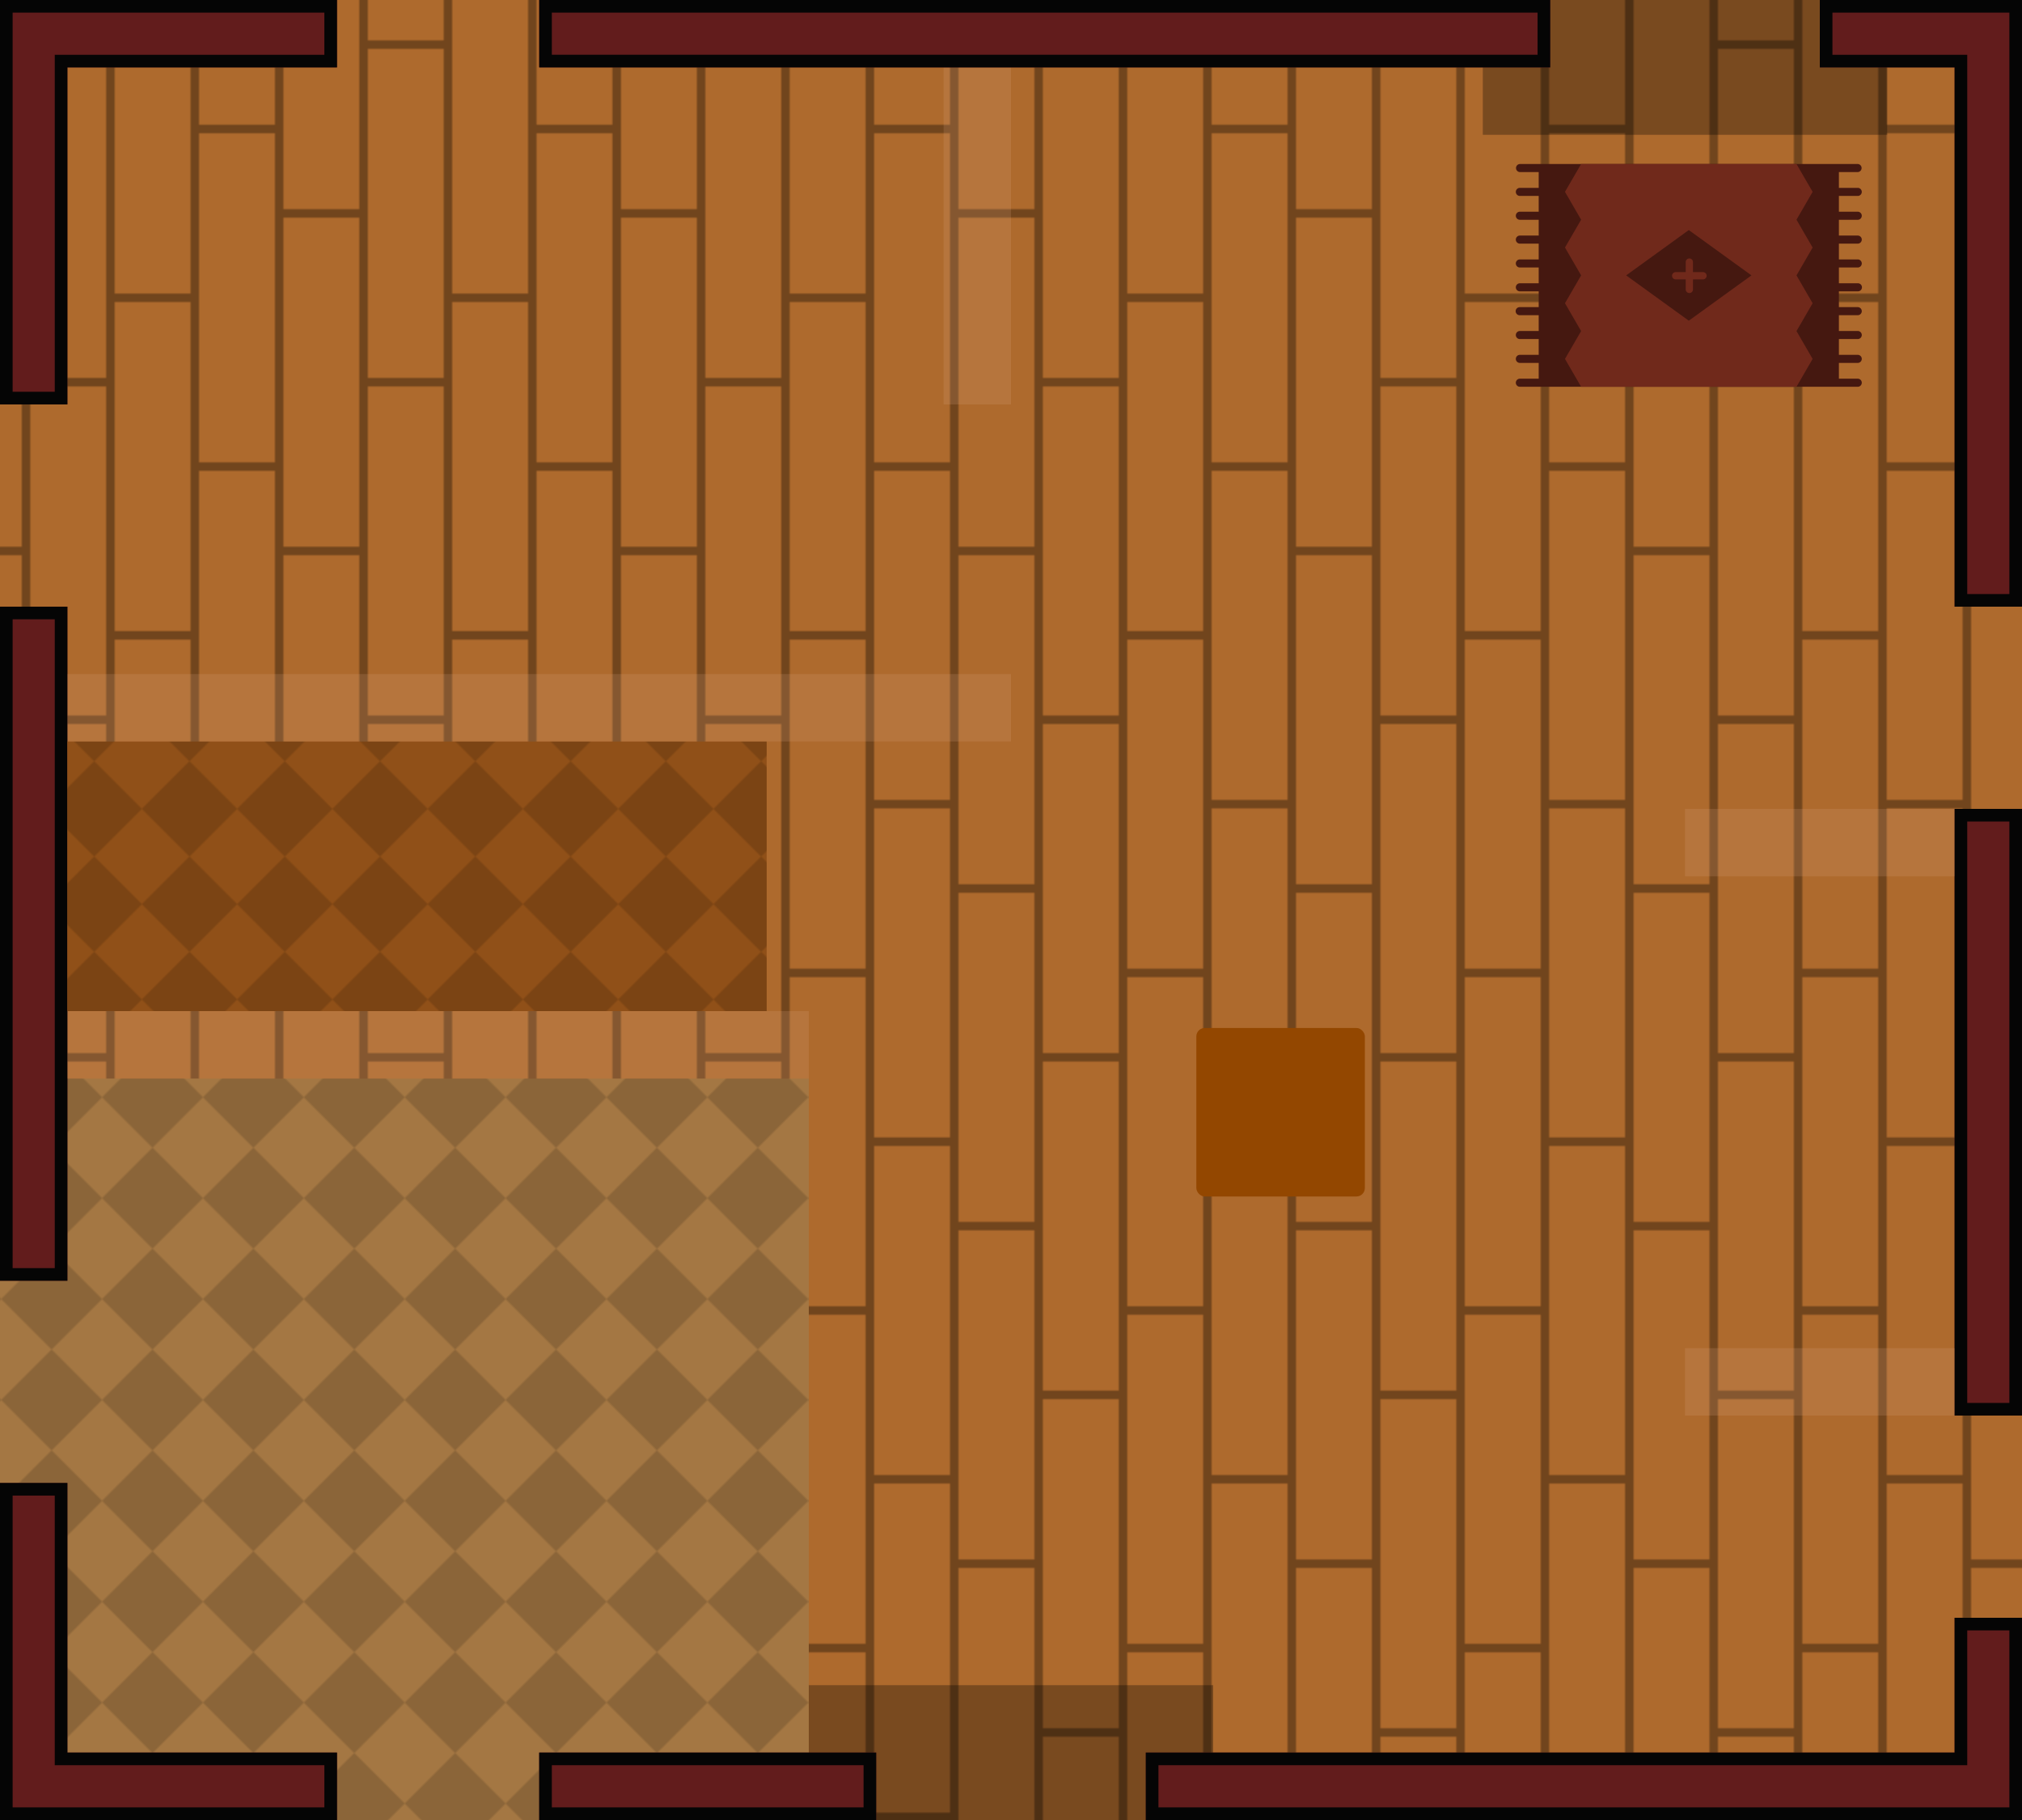<?xml version="1.0" encoding="UTF-8" standalone="no"?>
<svg
   xmlns:dc="http://purl.org/dc/elements/1.1/"
   xmlns:cc="http://creativecommons.org/ns#"
   xmlns:rdf="http://www.w3.org/1999/02/22-rdf-syntax-ns#"
   xmlns:svg="http://www.w3.org/2000/svg"
   xmlns="http://www.w3.org/2000/svg"
   xmlns:xlink="http://www.w3.org/1999/xlink"
   xmlns:sodipodi="http://sodipodi.sourceforge.net/DTD/sodipodi-0.dtd"
   xmlns:inkscape="http://www.inkscape.org/namespaces/inkscape"
   width="960"
   height="864"
   viewBox="0 0 254 228.6"
   version="1.1"
   id="svg139"
   sodipodi:docname="map-building-house-floor-02.svg"
   inkscape:version="0.92.2 (5c3e80d, 2017-08-06)">
  <sodipodi:namedview
     pagecolor="#ffffff"
     bordercolor="#666666"
     borderopacity="1"
     objecttolerance="10"
     gridtolerance="10"
     guidetolerance="10"
     inkscape:pageopacity="0"
     inkscape:pageshadow="2"
     inkscape:window-width="1920"
     inkscape:window-height="1017"
     id="namedview141"
     showgrid="true"
     fit-margin-top="0"
     fit-margin-left="0"
     fit-margin-right="0"
     fit-margin-bottom="0"
     inkscape:zoom="0.67289193"
     inkscape:cx="27.40893"
     inkscape:cy="600.4686"
     inkscape:window-x="1912"
     inkscape:window-y="-8"
     inkscape:window-maximized="1"
     inkscape:current-layer="svg139">
    <inkscape:grid
       type="xygrid"
       id="grid977"
       empspacing="8"
       spacingy="1.058"
       spacingx="1.058"
       originx="0"
       originy="0" />
  </sodipodi:namedview>
  <defs
     id="defs95">
    <pattern
       inkscape:collect="always"
       xlink:href="#d"
       id="pattern2129"
       patternTransform="matrix(0.265,0,0,0.265,279.4,143.933)" />
    <pattern
       xlink:href="#a"
       id="n"
       patternTransform="matrix(0.187,-0.187,0.187,0.187,101.596,101.599)" />
    <clipPath
       id="g">
      <path
         d="m 39.132,158.55 h -8.466 v 84.666 h 8.466 z"
         id="path3"
         inkscape:connector-curvature="0"
         style="fill:#621c1c;stroke-width:3.175" />
    </clipPath>
    <clipPath
       id="f">
      <path
         d="m 30.666,268.616 v 42.334 h 42.333 v -8.467 H 39.132 v -33.867 z"
         id="path6"
         inkscape:connector-curvature="0"
         style="fill:#621c1c;stroke-width:3.175" />
    </clipPath>
    <clipPath
       id="h">
      <path
         d="m 280.04,183.95 v 76.2 h 8.467 v -76.2 z"
         id="path12"
         inkscape:connector-curvature="0"
         style="fill:#621c1c;stroke-width:3.268" />
    </clipPath>
    <clipPath
       id="i">
      <path
         d="m 98.399,304.6 v 8.466 h 42.333 V 304.6 Z"
         id="path15"
         inkscape:connector-curvature="0"
         style="fill:#621c1c;stroke-width:3.175" />
    </clipPath>
    <pattern
       xlink:href="#b"
       id="l"
       patternTransform="matrix(0,0.093,-0.093,0,237.065,-55.034)" />
    <pattern
       patternUnits="userSpaceOnUse"
       width="160"
       height="160"
       patternTransform="translate(142.971 268.336) scale(.265)"
       id="b">
      <path
         fill="none"
         stroke-width="3.78"
         d="M0 0h160v160H0z"
         id="path28" />
      <path
         fill="none"
         stroke-width="3.78"
         d="M0 0h160v160H0z"
         id="path30" />
      <path
         fill="none"
         stroke-width="3.78"
         d="M0 0h160v160H0z"
         id="path32" />
      <path
         fill="#b7b7b7"
         stroke-width="18.898"
         stroke-miterlimit="10"
         d="M0 0h160v160H0z"
         id="path34" />
      <path
         fill-opacity=".354"
         stroke-width="8.709"
         stroke-miterlimit="10"
         d="M36 0h4v160h-4zm40 0h4v160h-4zm40 0h4v160h-4z"
         id="path36" />
      <path
         transform="rotate(90)"
         fill-opacity=".354"
         stroke-width="4.131"
         stroke-miterlimit="10"
         d="M36-76h4v36h-4zm120 40h4V0h-4zm-80-80h4v36h-4z"
         id="path38" />
      <path
         fill-opacity=".354"
         stroke-width="8.709"
         stroke-miterlimit="10"
         d="M156 0h4v160h-4z"
         id="path40" />
      <path
         transform="rotate(90)"
         fill-opacity=".354"
         stroke-width="4.131"
         stroke-miterlimit="10"
         d="M116-156h4v36h-4zm0 80h4v36h-4zm40-40h4v36h-4zM36-156h4v36h-4zM76-36h4V0h-4z"
         id="path42" />
    </pattern>
    <pattern
       xlink:href="#c"
       id="m"
       patternTransform="matrix(0,0.093,-0.093,0,152.4,258.233)" />
    <pattern
       patternUnits="userSpaceOnUse"
       width="160"
       height="160"
       patternTransform="translate(142.971 268.336) scale(.265)"
       id="c">
      <path
         fill="none"
         stroke-width="3.78"
         d="M0 0h160v160H0z"
         id="path46" />
      <path
         fill="none"
         stroke-width="3.78"
         d="M0 0h160v160H0z"
         id="path48" />
      <path
         fill="none"
         stroke-width="3.78"
         d="M0 0h160v160H0z"
         id="path50" />
      <path
         fill="#b7b7b7"
         stroke-width="18.898"
         stroke-miterlimit="10"
         d="M0 0h160v160H0z"
         id="path52" />
      <path
         fill-opacity=".354"
         stroke-width="8.709"
         stroke-miterlimit="10"
         d="M36 0h4v160h-4zm40 0h4v160h-4zm40 0h4v160h-4z"
         id="path54" />
      <path
         transform="rotate(90)"
         fill-opacity=".354"
         stroke-width="4.131"
         stroke-miterlimit="10"
         d="M36-76h4v36h-4zm120 40h4V0h-4zm-80-80h4v36h-4z"
         id="path56" />
      <path
         fill-opacity=".354"
         stroke-width="8.709"
         stroke-miterlimit="10"
         d="M156 0h4v160h-4z"
         id="path58" />
      <path
         transform="rotate(90)"
         fill-opacity=".354"
         stroke-width="4.131"
         stroke-miterlimit="10"
         d="M116-156h4v36h-4zm0 80h4v36h-4zm40-40h4v36h-4zM36-156h4v36h-4zM76-36h4V0h-4z"
         id="path60" />
    </pattern>
    <pattern
       patternUnits="userSpaceOnUse"
       width="64"
       height="64"
       patternTransform="translate(301.599 99.283) scale(.265)"
       id="a">
      <path
         fill="none"
         stroke-width="3.78"
         d="M0 0h64v64H0z"
         id="path63" />
      <path
         fill="none"
         stroke-width="3.78"
         d="M0 0h64v64H0z"
         id="path65" />
      <path
         fill="none"
         stroke-width="3.78"
         d="M0 0h64v64H0z"
         id="path67" />
      <path
         fill="none"
         stroke-width="3.78"
         d="M0 0h64v64H0z"
         id="path69" />
      <path
         fill="none"
         stroke-width="3.78"
         d="M0 0h64v64H0z"
         id="path71" />
      <path
         d="M0 0h64v64H0z"
         fill="#7b4414"
         stroke-width=".516"
         id="path73" />
      <path
         fill="none"
         stroke-width="3.78"
         d="M0 0h64v64H0z"
         id="path75" />
      <path
         fill="none"
         stroke-width="3.78"
         d="M0 0h64v64H0z"
         id="path77" />
      <path
         fill="none"
         stroke-width="1.89"
         d="M0 0h64v64H0z"
         id="path79" />
      <path
         d="M32 0h32v32H32zM0 32h32v32H0z"
         fill="#905018"
         stroke-width=".258"
         id="path81" />
    </pattern>
    <pattern
       patternUnits="userSpaceOnUse"
       width="160"
       height="160"
       patternTransform="translate(310.066 226.283) scale(.265)"
       id="d">
      <path
         fill="#ae6a2d"
         stroke-width="18.898"
         stroke-miterlimit="10"
         d="M0 0h160v160H0z"
         id="path84" />
      <path
         fill-opacity=".354"
         stroke-width="8.709"
         stroke-miterlimit="10"
         d="M36 0h4v160h-4zm40 0h4v160h-4zm40 0h4v160h-4z"
         id="path86" />
      <path
         transform="rotate(90)"
         fill-opacity=".354"
         stroke-width="4.131"
         stroke-miterlimit="10"
         d="M36-76h4v36h-4zm120 40h4V0h-4zm-40-80h4v36h-4z"
         id="path88" />
      <path
         fill-opacity=".354"
         stroke-width="8.709"
         stroke-miterlimit="10"
         d="M156 0h4v160h-4z"
         id="path90" />
      <path
         transform="rotate(90)"
         fill-opacity=".354"
         stroke-width="4.131"
         stroke-miterlimit="10"
         d="M76-156h4v36h-4z"
         id="path92" />
    </pattern>
    <pattern
       xlink:href="#b-6"
       id="q"
       patternTransform="matrix(0.198,0.198,-0.198,0.198,69.85,245.533)" />
    <pattern
       patternUnits="userSpaceOnUse"
       width="64"
       height="64"
       patternTransform="translate(-20.134 336.35) scale(.265)"
       id="b-6">
      <path
         d="M0 0h64v64H0z"
         fill="#8b6539"
         stroke-width=".516"
         id="path67-2" />
      <path
         fill="none"
         stroke-width="3.78"
         d="M0 0h64v64H0z"
         id="path69-9" />
      <path
         fill="none"
         stroke-width="3.78"
         d="M0 0h64v64H0z"
         id="path71-6" />
      <path
         fill="none"
         stroke-width="1.89"
         d="M0 0h64v64H0z"
         id="path73-8" />
      <path
         d="M32 0h32v32H32zM0 32h32v32H0z"
         fill="#a47743"
         stroke-width=".258"
         id="path75-0" />
    </pattern>
    <clipPath
       id="a-6">
      <rect
         style="fill:#8c4639;stroke-width:3.024"
         ry="1.138"
         rx="0.893"
         y="258.9"
         x="-47.625"
         height="22.754"
         width="28.575"
         id="rect2" />
    </clipPath>
    <clipPath
       id="a-67">
      <path
         style="fill:#a8000f;stroke-width:3.432"
         inkscape:connector-curvature="0"
         d="m -2.117,276.362 h 24.342 c 1.173,0 2.117,0.945 2.117,2.117 v 16.933 c 0,3.175 -4.234,4.234 -13.759,4.234 -9.525,0 -14.816,-1.059 -14.816,-4.234 V 278.48 c 0,-1.172 0.944,-2.117 2.116,-2.117 z"
         id="path2" />
    </clipPath>
    <pattern
       xlink:href="#a-5"
       id="c-4"
       patternTransform="rotate(45 -382.625 182.436) scale(.346)" />
    <pattern
       patternUnits="userSpaceOnUse"
       width="159.999"
       height="159.999"
       patternTransform="translate(19.05 305.467) scale(.265)"
       id="a-5">
      <path
         fill="none"
         stroke-width="3.78"
         d="M0 0h159.999v159.999H0z"
         id="path6-1" />
      <path
         d="M0 0h80v80H0zm80 80h79.999v79.999h-80z"
         fill="#81431e"
         id="path8" />
      <path
         d="M80 0h79.999v80h-80zM0 80h80v79.999H0z"
         fill="#572b11"
         id="path10" />
    </pattern>
    <clipPath
       id="b-2">
      <rect
         style="fill:#9b4c00;stroke-width:3.098"
         width="42.333"
         height="33.867"
         x="-4.233"
         y="267.367"
         rx="4.233"
         ry="4.233"
         id="rect3" />
    </clipPath>
    <pattern
       inkscape:collect="always"
       xlink:href="#a-0"
       id="pattern1564"
       patternTransform="matrix(0.106,0.106,-0.106,0.106,-3e-4,42.334)" />
    <pattern
       patternUnits="userSpaceOnUse"
       width="159.999"
       height="159.999"
       patternTransform="translate(19.05 305.467) scale(.265)"
       id="a-0">
      <path
         fill="none"
         stroke-width="3.78"
         d="M0 0h159.999v159.999H0z"
         id="path6-3" />
      <path
         d="M0 0h80v80H0zm80 80h79.999v79.999h-80z"
         fill="#81431e"
         id="path8-6" />
      <path
         d="M80 0h79.999v80h-80zM0 80h80v79.999H0z"
         fill="#572b11"
         id="path10-8" />
    </pattern>
    <clipPath
       clipPathUnits="userSpaceOnUse"
       id="clipPath1570">
      <circle
         style="fill:url(#pattern1574);fill-opacity:1;stroke:none;stroke-width:2.515;stroke-linecap:butt;stroke-linejoin:miter;stroke-miterlimit:4;stroke-dasharray:none;stroke-opacity:1"
         id="circle1572"
         cx="16.933"
         cy="16.933"
         r="16.933" />
    </clipPath>
    <clipPath
       id="a-8">
      <rect
         style="fill:#ffffff;stroke-width:2.592"
         ry="1.058"
         rx="1.058"
         y="141.616"
         x="-45.534"
         height="33.867"
         width="6.35"
         id="rect2-4" />
    </clipPath>
    <pattern
       patternUnits="userSpaceOnUse"
       width="2"
       height="20"
       patternTransform="translate(39.688 279.008) scale(.265)"
       id="b-1">
      <path
         fill="#7c3d00"
         stroke-width="6.325"
         d="M0 0h2v20H0z"
         id="path5" />
      <path
         fill="#6d3300"
         stroke-width="4"
         d="M0 0h2v10H0z"
         id="path7-3" />
    </pattern>
    <clipPath
       id="a-84">
      <rect
         style="fill:url(#pattern5366);stroke-width:3.195"
         width="42.333"
         height="21.696"
         x="-4.233"
         y="277.421"
         rx="2.117"
         ry="2.117"
         id="rect2-9" />
    </clipPath>
    <pattern
       xlink:href="#a-1"
       id="f-7"
       patternTransform="translate(19.05 284.3) scale(.265)" />
    <pattern
       patternUnits="userSpaceOnUse"
       width="2"
       height="20"
       patternTransform="translate(19.05 285.887) scale(.265)"
       id="a-1">
      <path
         fill="#7c3d00"
         stroke-width="6.325"
         d="M0 0h2v20H0z"
         id="path13-8" />
      <path
         fill="#6d3300"
         stroke-width="4"
         d="M0 0h2v10H0z"
         id="path15-9" />
    </pattern>
    <clipPath
       id="e-0">
      <rect
         style="fill:url(#d);stroke-width:3.298"
         width="21.167"
         height="21.696"
         x="-4.233"
         y="277.421"
         rx="2.117"
         ry="2.117"
         id="rect10" />
    </clipPath>
    <clipPath
       clipPathUnits="userSpaceOnUse"
       id="clipPath911">
      <rect
         ry="1.058"
         rx="1.058"
         y="-22.225"
         x="2.117"
         height="20.118"
         width="12.7"
         id="rect913"
         style="fill:#3a5d00;fill-opacity:1;stroke:none;stroke-width:6.466;stroke-linecap:round;stroke-linejoin:miter;stroke-miterlimit:4;stroke-dasharray:none;stroke-opacity:1" />
    </clipPath>
    <clipPath
       clipPathUnits="userSpaceOnUse"
       id="clipPath840">
      <rect
         ry="1.058"
         rx="1.058"
         y="-22.225"
         x="2.117"
         height="20.118"
         width="12.7"
         id="rect838"
         style="fill:#3a5d00;fill-opacity:1;stroke:none;stroke-width:6.466;stroke-linecap:round;stroke-linejoin:miter;stroke-miterlimit:4;stroke-dasharray:none;stroke-opacity:1" />
    </clipPath>
    <pattern
       patternUnits="userSpaceOnUse"
       width="64"
       height="64"
       patternTransform="matrix(0.265,0,0,0.265,-6.701852e-4,-27.517)"
       id="pattern1671">
      <rect
         y="7.2087259e-006"
         x="0"
         height="64"
         width="64"
         id="rect1665"
         style="fill:#223600;fill-opacity:1;stroke:none;stroke-width:16;stroke-linecap:round;stroke-linejoin:miter;stroke-miterlimit:4;stroke-dasharray:none;stroke-opacity:1" />
      <rect
         style="fill:#2f4b00;fill-opacity:1;stroke:none;stroke-width:8;stroke-linecap:round;stroke-linejoin:miter;stroke-miterlimit:4;stroke-dasharray:none;stroke-opacity:1"
         id="rect1667"
         width="32"
         height="32"
         x="32"
         y="-1.4210855e-014" />
      <rect
         y="32"
         x="0"
         height="32"
         width="32"
         id="rect1669"
         style="fill:#2f4b00;fill-opacity:1;stroke:none;stroke-width:8;stroke-linecap:round;stroke-linejoin:miter;stroke-miterlimit:4;stroke-dasharray:none;stroke-opacity:1" />
    </pattern>
    <clipPath
       clipPathUnits="userSpaceOnUse"
       id="clipPath866">
      <rect
         width="57.15"
         height="46.558"
         x="-0"
         y="-6.4000001e-006"
         rx="2.54"
         ry="2.54"
         id="rect868"
         style="fill:#003764;fill-opacity:1;stroke-width:5.438" />
    </clipPath>
    <clipPath
       clipPathUnits="userSpaceOnUse"
       id="clipPath2663">
      <rect
         style="fill:#0065b7;fill-opacity:1;stroke:none;stroke-width:6.632;stroke-linecap:round;stroke-linejoin:miter;stroke-miterlimit:4;stroke-dasharray:none;stroke-opacity:1"
         id="rect2665"
         width="12.7"
         height="21.167"
         x="2.116"
         y="5.292"
         rx="1.058"
         ry="1.058" />
    </clipPath>
    <clipPath
       clipPathUnits="userSpaceOnUse"
       id="clipPath2622">
      <rect
         style="fill:#003764;fill-opacity:1;stroke-width:4.017"
         id="rect2624"
         ry="2.54"
         rx="2.54"
         y="3.175"
         x="1.9834799e-007"
         height="25.401"
         width="57.15" />
    </clipPath>
    <clipPath
       id="a-3">
      <path
         style="fill:#663300;stroke-width:1.716"
         inkscape:connector-curvature="0"
         d="m -4.233,284.3 h 59.266 v 16.933 H -4.233 Z"
         id="path8-8" />
    </clipPath>
    <clipPath
       id="b-3">
      <path
         style="fill:#5e2f00;stroke-width:5.987"
         inkscape:connector-curvature="0"
         d="m 61.913,302.82 v 8.467 h -8.467 z"
         id="path2-3" />
    </clipPath>
    <clipPath
       id="clipPath856">
      <path
         style="fill:#5e2f00;stroke-width:5.987"
         inkscape:connector-curvature="0"
         d="m 61.913,302.82 v 8.467 h -8.467 z"
         id="path854" />
    </clipPath>
    <clipPath
       id="clipPath860">
      <path
         style="fill:#5e2f00;stroke-width:5.987"
         inkscape:connector-curvature="0"
         d="m 61.913,302.82 v 8.467 h -8.467 z"
         id="path858" />
    </clipPath>
    <clipPath
       id="clipPath864">
      <path
         style="fill:#5e2f00;stroke-width:5.987"
         inkscape:connector-curvature="0"
         d="m 61.913,302.82 v 8.467 h -8.467 z"
         id="path862" />
    </clipPath>
    <clipPath
       id="c-5">
      <path
         style="fill:#d1b193;stroke-width:1.64"
         inkscape:connector-curvature="0"
         d="m 15.875,303.35 c 0.53,0 1.058,0.53 1.058,1.058 v 6.35 c 0,0.53 -0.529,1.059 -1.058,1.059 h -5.292 v -8.467 z"
         id="path5-5" />
    </clipPath>
    <clipPath
       id="clipPath870">
      <path
         style="fill:#d1b193;stroke-width:1.64"
         inkscape:connector-curvature="0"
         d="m 15.875,303.35 c 0.53,0 1.058,0.53 1.058,1.058 v 6.35 c 0,0.53 -0.529,1.059 -1.058,1.059 h -5.292 v -8.467 z"
         id="path868" />
    </clipPath>
    <clipPath
       id="a-04">
      <path
         style="fill:#ffffff;stroke-width:12.144"
         inkscape:connector-curvature="0"
         d="m 32.808,274.775 h 16.933 v 8.467 H 32.808 Z"
         id="path2-35" />
    </clipPath>
    <clipPath
       id="b-7">
      <path
         style="fill:#424242;stroke-width:3.772"
         inkscape:connector-curvature="0"
         d="m 16.933,264.192 c 4.586,0 12.7,2.116 12.7,5.291 v 3.175 c 0,1.059 -0.944,2.117 -2.116,2.117 H 6.35 c -1.17,-0.073 -2.117,-1.058 -2.117,-2.117 v -3.175 c 0,-3.175 8.114,-5.291 12.7,-5.291 z"
         id="path11-3" />
    </clipPath>
    <clipPath
       id="c-54">
      <path
         style="fill:#939393;stroke-width:2.96"
         inkscape:connector-curvature="0"
         d="m 52.917,283.242 c 0,5.261 -3.83,12.166 -8.625,12.166 -4.795,0 -8.625,-6.905 -8.625,-12.166 0,-5.262 3.861,-9.518 8.625,-9.518 4.763,0 8.625,4.256 8.625,9.518 z"
         id="path5-0" />
    </clipPath>
    <clipPath
       id="d-3">
      <path
         style="fill:#939393;stroke-width:2.96"
         inkscape:connector-curvature="0"
         d="m 61.383,253.608 c 0,5.262 -3.83,12.167 -8.625,12.167 -4.794,0 -8.624,-6.905 -8.624,-12.167 0,-5.261 3.861,-9.517 8.624,-9.517 4.764,0 8.625,4.256 8.625,9.517 z"
         id="path8-5" />
    </clipPath>
    <clipPath
       clipPathUnits="userSpaceOnUse"
       id="clipPath868">
      <rect
         ry="3.175"
         rx="3.175"
         y="8.0000001e-007"
         x="0"
         height="25.4"
         width="8.467"
         id="rect870"
         style="fill:#663300;fill-opacity:1;stroke:none;stroke-width:2.993;stroke-linecap:round;stroke-linejoin:miter;stroke-miterlimit:4;stroke-dasharray:none;stroke-opacity:1" />
    </clipPath>
    <clipPath
       clipPathUnits="userSpaceOnUse"
       id="clipPath836">
      <rect
         ry="3.175"
         rx="3.175"
         y="8.0000001e-007"
         x="0"
         height="25.4"
         width="8.467"
         id="rect834"
         style="fill:#663300;fill-opacity:1;stroke:none;stroke-width:2.993;stroke-linecap:round;stroke-linejoin:miter;stroke-miterlimit:4;stroke-dasharray:none;stroke-opacity:1" />
    </clipPath>
    <clipPath
       clipPathUnits="userSpaceOnUse"
       id="clipPath840-2">
      <rect
         ry="3.175"
         rx="3.175"
         y="8.0000001e-007"
         x="0"
         height="25.4"
         width="8.467"
         id="rect838-2"
         style="fill:#663300;fill-opacity:1;stroke:none;stroke-width:2.993;stroke-linecap:round;stroke-linejoin:miter;stroke-miterlimit:4;stroke-dasharray:none;stroke-opacity:1" />
    </clipPath>
    <clipPath
       clipPathUnits="userSpaceOnUse"
       id="clipPath844">
      <rect
         ry="3.175"
         rx="3.175"
         y="8.0000001e-007"
         x="0"
         height="25.4"
         width="8.467"
         id="rect842"
         style="fill:#663300;fill-opacity:1;stroke:none;stroke-width:2.993;stroke-linecap:round;stroke-linejoin:miter;stroke-miterlimit:4;stroke-dasharray:none;stroke-opacity:1" />
    </clipPath>
    <clipPath
       clipPathUnits="userSpaceOnUse"
       id="clipPath848">
      <rect
         ry="3.175"
         rx="3.175"
         y="8.0000001e-007"
         x="0"
         height="25.4"
         width="8.467"
         id="rect846"
         style="fill:#663300;fill-opacity:1;stroke:none;stroke-width:2.993;stroke-linecap:round;stroke-linejoin:miter;stroke-miterlimit:4;stroke-dasharray:none;stroke-opacity:1" />
    </clipPath>
    <clipPath
       clipPathUnits="userSpaceOnUse"
       id="clipPath852">
      <rect
         ry="3.175"
         rx="3.175"
         y="8.0000001e-007"
         x="0"
         height="25.4"
         width="8.467"
         id="rect850"
         style="fill:#663300;fill-opacity:1;stroke:none;stroke-width:2.993;stroke-linecap:round;stroke-linejoin:miter;stroke-miterlimit:4;stroke-dasharray:none;stroke-opacity:1" />
    </clipPath>
    <clipPath
       clipPathUnits="userSpaceOnUse"
       id="clipPath2113">
      <path
         id="path2115"
         d="m 67.733,25.399 v -8.466 l 127,6.88e-4 v 8.466 z"
         inkscape:connector-curvature="0"
         style="fill:#621c1c;stroke-width:3.175"
         sodipodi:nodetypes="ccccc" />
    </clipPath>
    <clipPath
       clipPathUnits="userSpaceOnUse"
       id="clipPath2119">
      <path
         id="path2121"
         d="M 228.6,16.933 V 25.4 H 245.534 v 67.733 h 8.467 V 16.933 Z"
         inkscape:connector-curvature="0"
         style="fill:#621c1c;stroke-width:3.175"
         sodipodi:nodetypes="ccccccc" />
    </clipPath>
    <clipPath
       clipPathUnits="userSpaceOnUse"
       id="clipPath2125">
      <path
         id="path2127"
         d="M 42.333,16.933 H 0 V 67.733 H 8.466 V 25.4 H 42.333 Z"
         inkscape:connector-curvature="0"
         style="fill:#621c1c;stroke-width:3.175"
         sodipodi:nodetypes="ccccccc" />
    </clipPath>
    <clipPath
       clipPathUnits="userSpaceOnUse"
       id="clipPath2154">
      <path
         style="fill:#621c1c;stroke-width:3.175"
         inkscape:connector-curvature="0"
         id="path2156"
         d="M 254,228.6 H 143.933 v -8.467 h 101.6 v -16.933 h 8.467 z"
         sodipodi:nodetypes="ccccccc" />
    </clipPath>
    <clipPath
       id="a-56">
      <rect
         style="fill:#5b5b5b;stroke-width:2.832"
         width="16.933"
         height="16.933"
         x="-45.534"
         y="158.55"
         rx="2.117"
         ry="2.117"
         id="rect2-2" />
    </clipPath>
  </defs>
  <path
     d="M -1.6129032e-4,2.8944816e-4 254,-3.6055184e-4 254,228.6 H -1.6129032e-4 Z"
     id="path97"
     inkscape:connector-curvature="0"
     style="fill:url(#pattern2129)"
     sodipodi:nodetypes="ccccc" />
  <path
     inkscape:connector-curvature="0"
     style="fill:url(#q);stroke-width:1"
     d="m 101.6,135.466 0,93.134 -101.6,0 2.59999999e-4,-93.134 z"
     id="path115-3"
     sodipodi:nodetypes="ccccc" />
  <path
     d="m 30.666,268.616 v 42.334 h 42.333 v -8.467 H 39.132 v -33.867 z"
     clip-path="url(#f)"
     transform="translate(-30.666,-82.35)"
     id="path101"
     inkscape:connector-curvature="0"
     style="fill:#621c1c;stroke:#050505;stroke-width:3.175" />
  <path
     d="m 39.132,158.55 h -8.466 v 84.666 h 8.466 z"
     clip-path="url(#g)"
     transform="translate(-30.666,-82.35)"
     id="path103"
     inkscape:connector-curvature="0"
     style="fill:#621c1c;stroke:#050505;stroke-width:3.175" />
  <path
     d="m 280.04,183.95 v 76.2 h 8.467 v -76.2 z"
     clip-path="url(#h)"
     transform="translate(-34.507,-82.35)"
     id="path107"
     inkscape:connector-curvature="0"
     style="fill:#621c1c;stroke:#050505;stroke-width:3.175" />
  <path
     d="m 101.6,211.666 h 50.8 v 16.933 h -50.8 z"
     id="path109"
     inkscape:connector-curvature="0"
     style="fill-opacity:0.305;stroke-width:1" />
  <path
     d="m 98.399,304.6 v 8.466 h 42.333 V 304.6 Z"
     clip-path="url(#i)"
     transform="translate(-30.666,-84.467)"
     id="path111"
     inkscape:connector-curvature="0"
     style="fill:#621c1c;stroke:#050505;stroke-width:3.175" />
  <path
     d="m 186.267,2.8944816e-4 h 50.8 V 16.933 h -50.8 z"
     id="path115"
     inkscape:connector-curvature="0"
     style="fill-opacity:0.305" />
  <path
     d="M 8.466,93.133 H 96.308 V 127 H 8.466 Z"
     id="path123"
     inkscape:connector-curvature="0"
     style="fill:url(#n)"
     sodipodi:nodetypes="ccccc" />
  <g
     id="g1701"
     transform="translate(140.487,-151.677)">
    <g
       id="g131"
       style="fill:#451810">
      <path
         id="path127"
         d="m 93.386,199.749 a 0.507,0.507 0 0 0 -0.507,-0.507 h -2.366 v -1.982 h 2.366 a 0.507,0.507 0 1 0 0,-1.014 h -2.366 v -1.982 h 2.366 a 0.507,0.507 0 1 0 0,-1.014 h -2.366 v -1.982 h 2.366 a 0.507,0.507 0 1 0 0,-1.014 h -2.366 v -1.983 h 2.366 a 0.507,0.507 0 1 0 0,-1.013 h -2.366 v -1.983 h 2.366 a 0.507,0.507 0 0 0 0,-1.014 h -2.366 v -1.982 h 2.366 a 0.507,0.507 0 0 0 0,-1.014 h -2.366 v -1.982 h 2.366 a 0.507,0.507 0 0 0 0,-1.014 h -2.366 v -1.982 h 2.366 a 0.507,0.507 0 0 0 0,-1.014 h -2.366 v -1.983 h 2.366 a 0.507,0.507 0 0 0 0,-1.013 H 50.436 a 0.507,0.507 0 0 0 0,1.013 h 2.366 v 1.983 h -2.366 a 0.507,0.507 0 0 0 0,1.014 h 2.366 v 1.982 h -2.366 a 0.507,0.507 0 0 0 0,1.014 h 2.366 v 1.982 h -2.366 a 0.507,0.507 0 0 0 0,1.014 h 2.366 v 1.982 h -2.366 a 0.507,0.507 0 0 0 0,1.014 h 2.366 v 1.982 h -2.366 a 0.507,0.507 0 1 0 0,1.014 h 2.366 v 1.983 h -2.366 a 0.507,0.507 0 1 0 0,1.013 h 2.366 v 1.983 h -2.366 a 0.507,0.507 0 1 0 0,1.014 h 2.366 v 1.982 h -2.366 a 0.507,0.507 0 1 0 0,1.014 h 2.366 v 1.982 h -2.366 a 0.507,0.507 0 1 0 0,1.014 H 92.88 c 0.28,0 0.507,-0.227 0.507,-0.507 z"
         inkscape:connector-curvature="0" />
      <path
         id="path129"
         d="m 62.577,186.267 9.08,-6.57 9.081,6.57 -9.08,6.568 z m 9.08,-4.818 -6.657,4.818 6.659,4.816 6.659,-4.816 z m 7.077,11.347 v 1.26 h -1.26 a 0.456,0.456 0 0 0 0,0.912 h 1.26 v 1.26 a 0.456,0.456 0 0 0 0.912,0 v -1.26 h 1.26 a 0.456,0.456 0 0 0 0,-0.912 h -1.26 v -1.26 a 0.456,0.456 0 0 0 -0.912,0 z m -14.878,3.432 v -1.26 h 1.26 a 0.456,0.456 0 0 0 0,-0.912 h -1.26 v -1.26 a 0.456,0.456 0 0 0 -0.912,0 v 1.26 h -1.26 a 0.456,0.456 0 0 0 0,0.912 h 1.26 v 1.26 a 0.456,0.456 0 0 0 0.912,0 z m 15.79,-16.979 v -1.26 h 1.26 a 0.456,0.456 0 0 0 0,-0.912 h -1.26 v -1.26 a 0.456,0.456 0 0 0 -0.912,0 v 1.26 h -1.26 a 0.456,0.456 0 0 0 0,0.912 h 1.26 v 1.26 a 0.456,0.456 0 0 0 0.912,0 z m -15.79,0 v -1.26 h 1.26 a 0.456,0.456 0 0 0 0,-0.912 h -1.26 v -1.26 a 0.456,0.456 0 0 0 -0.912,0 v 1.26 h -1.26 a 0.456,0.456 0 0 0 0,0.912 h 1.26 v 1.26 a 0.456,0.456 0 0 0 0.912,0 z"
         inkscape:connector-curvature="0" />
    </g>
    <g
       id="g137"
       style="fill:#70291b">
      <path
         id="path133"
         d="M 85.185,200.256 H 58.13 l -2.027,-3.499 2.027,-3.497 -2.027,-3.497 2.027,-3.498 -2.027,-3.497 2.027,-3.497 -2.027,-3.498 2.027,-3.496 h 27.055 l 2.027,3.497 -2.027,3.498 2.027,3.498 -2.027,3.497 2.027,3.498 -2.027,3.497 2.027,3.496 z m -13.527,-8.298 7.87,-5.692 -7.87,-5.693 -7.87,5.693 z"
         inkscape:connector-curvature="0" />
      <path
         id="path135"
         d="m 72.182,188.028 v -1.26 h 1.26 a 0.456,0.456 0 0 0 0,-0.912 h -1.26 v -1.26 a 0.456,0.456 0 0 0 -0.912,0 v 1.26 h -1.26 a 0.456,0.456 0 0 0 0,0.912 h 1.26 v 1.26 a 0.456,0.456 0 0 0 0.912,0 z"
         inkscape:connector-curvature="0" />
    </g>
  </g>
  <path
     style="fill:#d8a584;fill-opacity:0.196"
     inkscape:connector-curvature="0"
     id="path1703"
     d="M 8.466,93.132 H 127 v -8.466 H 8.466 Z"
     sodipodi:nodetypes="ccccc" />
  <path
     d="M 118.533,8.466 V 50.8 h 8.467 V 8.466 Z M 8.466,135.466 H 101.6 v -8.466 H 8.466 Z"
     id="path105"
     inkscape:connector-curvature="0"
     style="fill:#d8a584;fill-opacity:0.196"
     sodipodi:nodetypes="cccccccccc" />
  <path
     sodipodi:nodetypes="ccccc"
     d="m 211.667,110.066 h 33.867 v -8.466 h -33.867 z"
     id="path1828"
     inkscape:connector-curvature="0"
     style="fill:#d8a584;fill-opacity:0.196;stroke-width:0.667" />
  <path
     style="fill:#d8a584;fill-opacity:0.196;stroke-width:0.667"
     inkscape:connector-curvature="0"
     id="path1852"
     d="m 211.667,177.8 h 33.867 v -8.466 h -33.867 z"
     sodipodi:nodetypes="ccccc" />
  <path
     sodipodi:nodetypes="ccccc"
     style="fill:#621c1c;stroke:#050505;stroke-width:3.175;stroke-miterlimit:4;stroke-dasharray:none;stroke-opacity:1"
     inkscape:connector-curvature="0"
     d="m 67.733,25.399 v -8.466 l 127,6.77e-4 v 8.466 z"
     id="path2111"
     clip-path="url(#clipPath2113)"
     transform="translate(-1.6129032e-4,-16.934)" />
  <path
     sodipodi:nodetypes="ccccccc"
     style="fill:#621c1c;stroke:#050505;stroke-width:3.175;stroke-miterlimit:4;stroke-dasharray:none;stroke-opacity:1"
     inkscape:connector-curvature="0"
     d="M 228.6,16.933 V 25.4 H 245.534 v 67.733 h 8.467 v -76.2 z"
     id="path2117"
     clip-path="url(#clipPath2119)"
     transform="translate(-1.6129032e-4,-16.934)" />
  <path
     sodipodi:nodetypes="ccccccc"
     style="fill:#621c1c;stroke:#050505;stroke-width:3.175;stroke-miterlimit:4;stroke-dasharray:none;stroke-opacity:1"
     inkscape:connector-curvature="0"
     d="M 42.333,16.933 H 0 v 50.8 H 8.466 V 25.4 h 33.867 z"
     id="path2123"
     clip-path="url(#clipPath2125)"
     transform="translate(-1.6129032e-4,-16.934)" />
  <path
     sodipodi:nodetypes="ccccccc"
     d="m 254,228.6 -110.066,0 v -8.467 l 101.6,0 v -16.933 h 8.467 z"
     id="path2152"
     inkscape:connector-curvature="0"
     style="fill:#621c1c;stroke-width:3.175;stroke:#050505;stroke-opacity:1;stroke-miterlimit:4;stroke-dasharray:none"
     clip-path="url(#clipPath2154)" />
  <rect
     style="fill:#934700;fill-opacity:1;stroke:none;stroke-width:2.117;stroke-linecap:butt;stroke-linejoin:miter;stroke-miterlimit:4;stroke-dasharray:none;stroke-opacity:1"
     id="rect1703"
     width="21.167"
     height="21.167"
     x="150.283"
     y="129.117"
     rx="1.058"
     ry="1.058" />
</svg>

